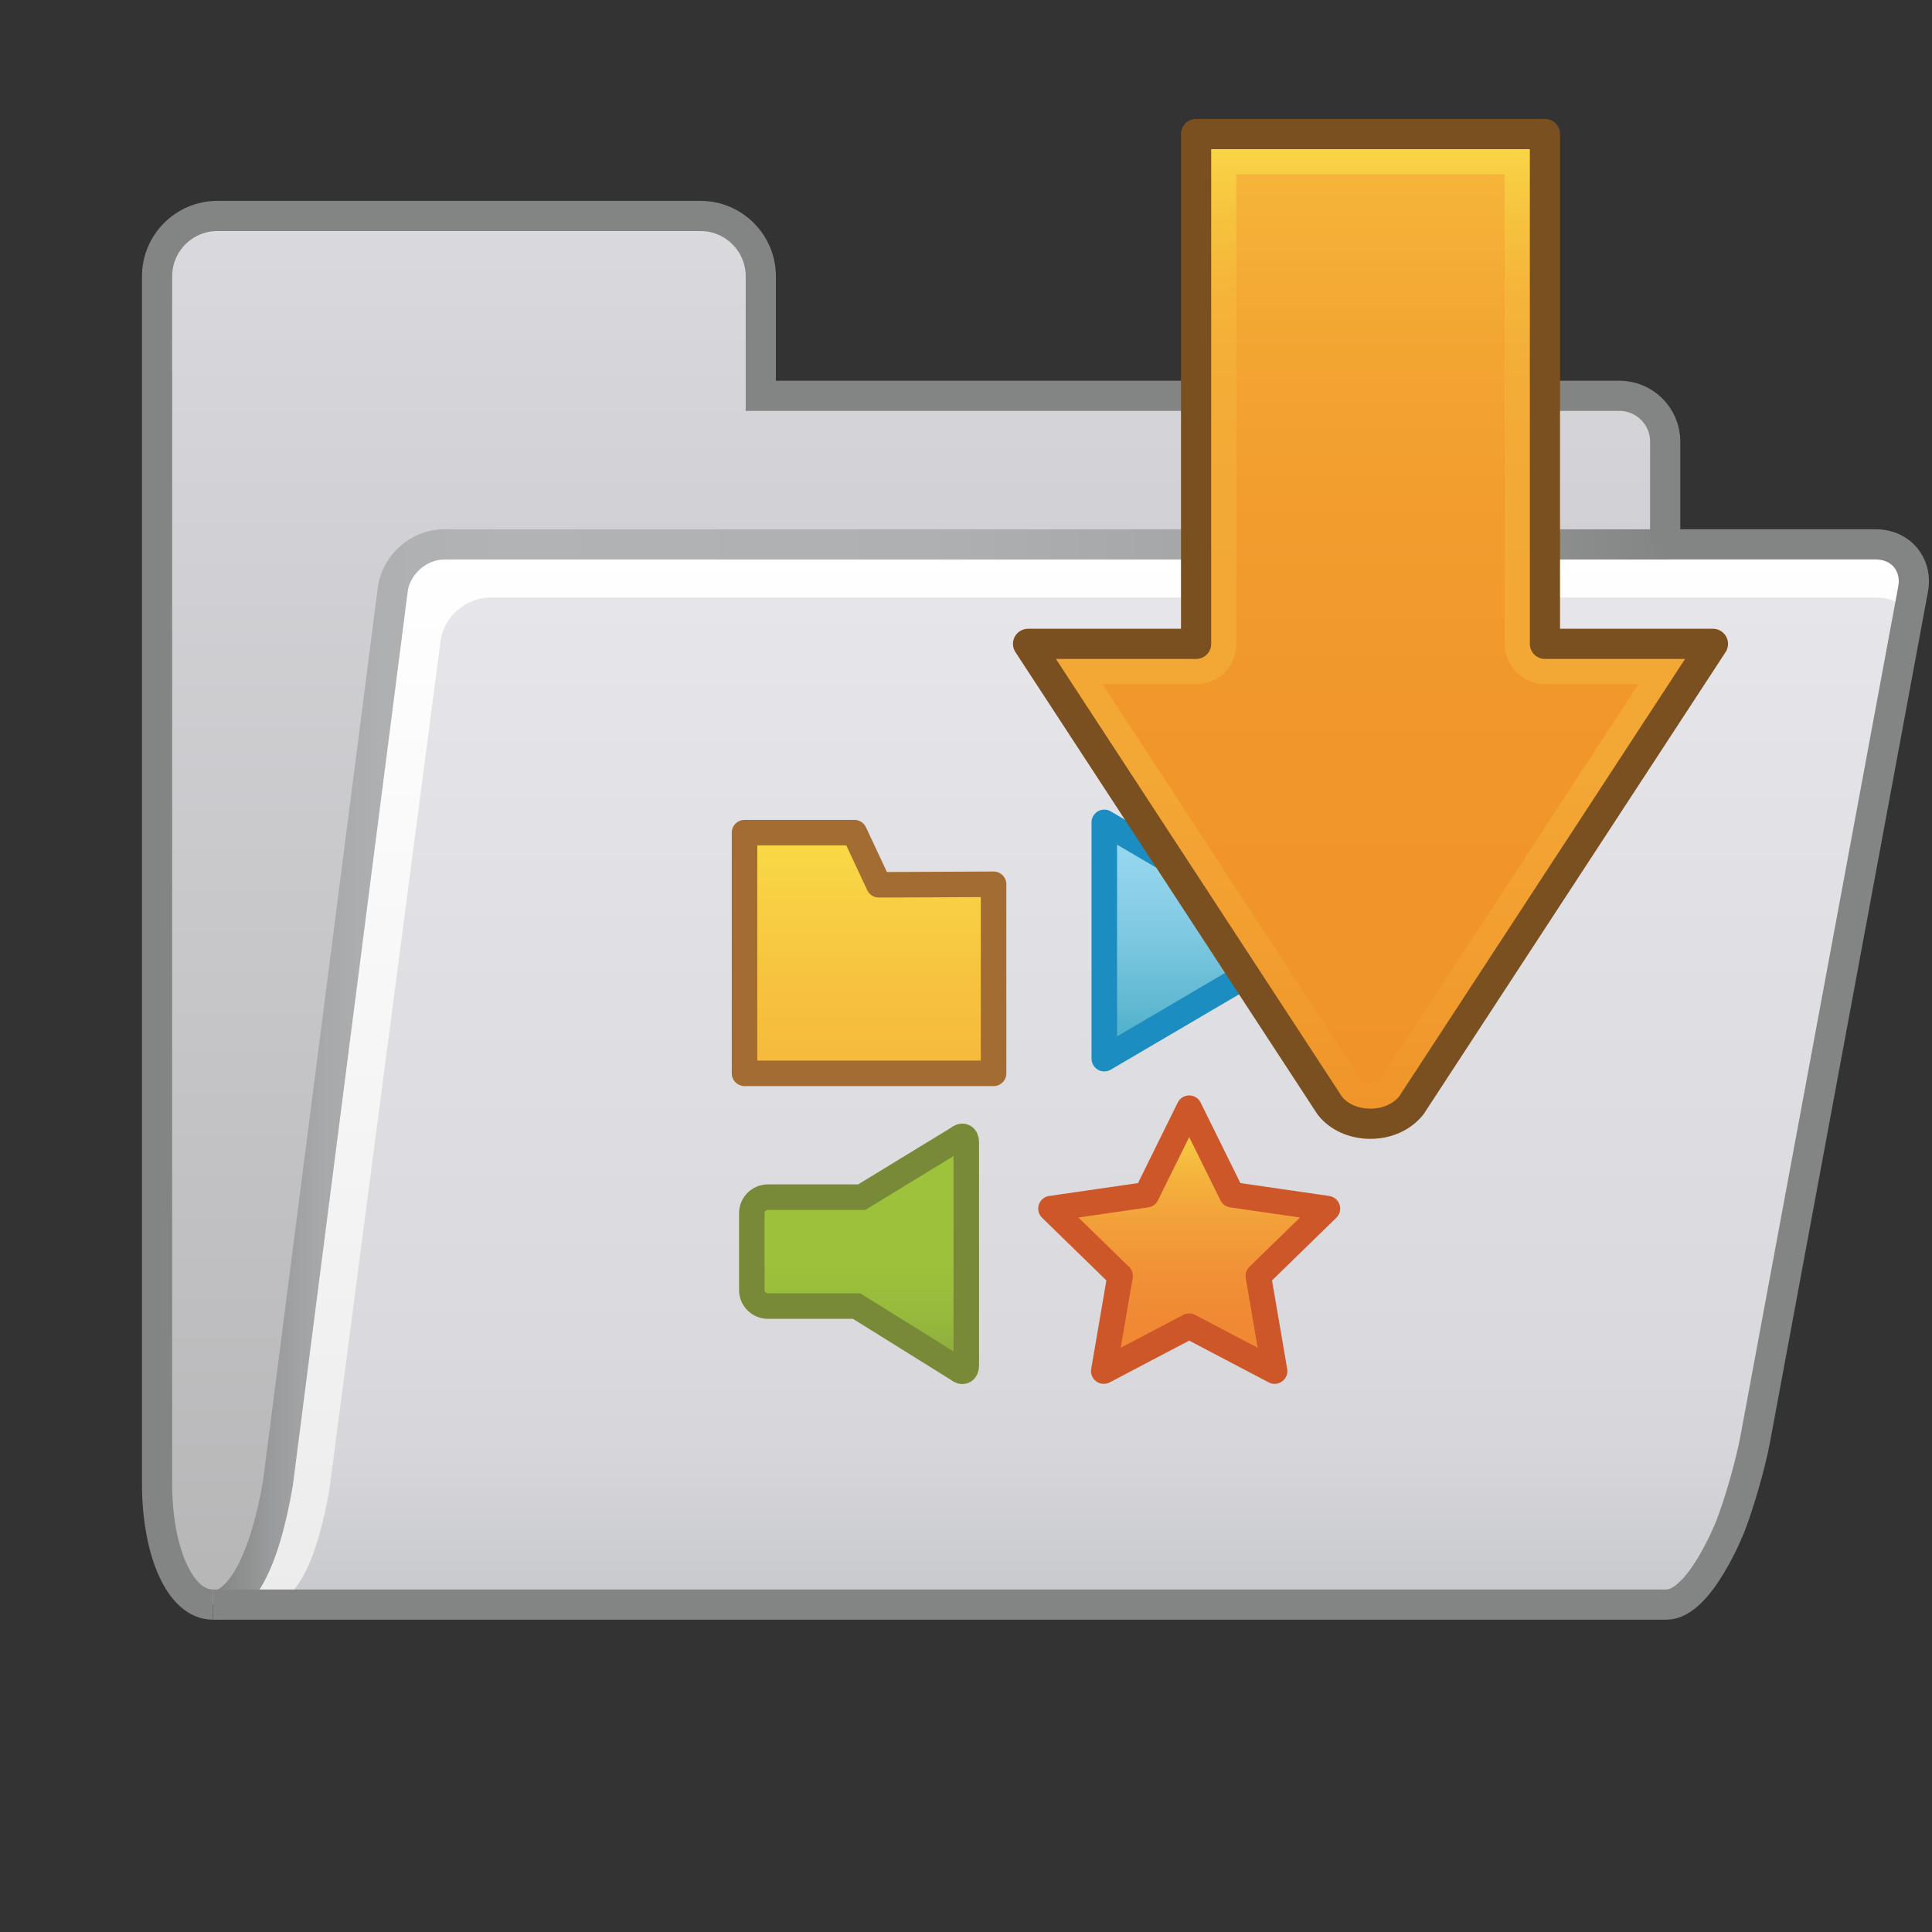 <?xml version="1.0" encoding="utf-8"?>
<!-- Generator: Adobe Illustrator 15.1.0, SVG Export Plug-In  -->
<!DOCTYPE svg>
<svg version="1.2" baseProfile="tiny"
	 xmlns="http://www.w3.org/2000/svg" xmlns:xlink="http://www.w3.org/1999/xlink" xmlns:a="http://ns.adobe.com/AdobeSVGViewerExtensions/3.0/"
	 x="0px" y="0px" width="96px" height="96px" viewBox="-7.055 -5.91 96 96" overflow="visible" xml:space="preserve">
<rect x="-7.055" y="-5.91" width="96" height="96" fill="#333333" stroke="none"/>
<defs>
</defs>
<g id="XMLID_3_">
	<path fill="none" stroke="#010101" stroke-miterlimit="10" d="M0.75,67.974"/>
	<linearGradient id="SVGID_1_" gradientUnits="userSpaceOnUse" x1="38.218" y1="73.821" x2="38.218" y2="4.821">
		<stop  offset="0" style="stop-color:#B7B6B7"/>
		<stop  offset="1" style="stop-color:#D9D9DE"/>
	</linearGradient>
	<path fill="url(#SVGID_1_)" d="M75.687,21.14v-5.114c0-1.247-1.021-2.268-2.268-2.268h-42.67V7.821c0-1.657-1.344-3-3-3H3.75
		c-1.657,0-3,1.343-3,3v60c0,3.313,1.116,6,2.772,6c1.657,0,2.657-2.682,3.228-6l5.71-44.432c0.159-1.237,1.31-2.249,2.557-2.249
		H75.687"/>
	<path fill="none" stroke="#010101" stroke-miterlimit="10" d="M0.75,67.974"/>
	<linearGradient id="SVGID_2_" gradientUnits="userSpaceOnUse" x1="45.781" y1="73.855" x2="45.781" y2="21.105">
		<stop  offset="0" style="stop-color:#ECECED"/>
		<stop  offset="1" style="stop-color:#FFFFFF"/>
	</linearGradient>
	<path fill="url(#SVGID_2_)" d="M3.493,73.774c1.657,0.001,2.66-2.679,3.235-5.997l5.76-44.425c0.161-1.237,1.312-2.248,2.559-2.246
		l71.136,0.08c1.246,0.001,2.079,1.006,1.851,2.232L80.143,65.63c-0.229,1.226-0.789,3.18-1.244,4.341c0,0-1.522,3.886-3.18,3.884
		l-71.45-0.08L3.493,73.774z"/>
	<linearGradient id="SVGID_3_" gradientUnits="userSpaceOnUse" x1="47.113" y1="73.821" x2="47.113" y2="23.778">
		<stop  offset="0" style="stop-color:#C7C8CC"/>
		<stop  offset="0.018" style="stop-color:#C9CACE"/>
		<stop  offset="0.143" style="stop-color:#D5D5DA"/>
		<stop  offset="0.258" style="stop-color:#D9D9DE"/>
		<stop  offset="1" style="stop-color:#E6E5E9"/>
	</linearGradient>
	<path fill="url(#SVGID_3_)" d="M6.184,73.821c1.605,0,2.574-2.547,3.126-5.699l5.53-42.207c0.154-1.175,1.268-2.136,2.476-2.136
		h68.896c1.208,0,2.016,0.953,1.795,2.118l-7.596,40.108c-0.22,1.164-0.761,3.021-1.2,4.124c0,0-1.47,3.692-3.075,3.692H6.935H6.184
		z"/>
	<g>
		<linearGradient id="SVGID_4_" gradientUnits="userSpaceOnUse" x1="3.663" y1="47.475" x2="75.866" y2="47.475">
			<stop  offset="0" style="stop-color:#838584"/>
			<stop  offset="0.01" style="stop-color:#898C8B"/>
			<stop  offset="0.038" style="stop-color:#9A9B9C"/>
			<stop  offset="0.072" style="stop-color:#A6A8A9"/>
			<stop  offset="0.115" style="stop-color:#AFB0B1"/>
			<stop  offset="0.203" style="stop-color:#B1B3B4"/>
			<stop  offset="0.49" style="stop-color:#AEB0B1"/>
			<stop  offset="0.68" style="stop-color:#A5A6A7"/>
			<stop  offset="0.842" style="stop-color:#969898"/>
			<stop  offset="0.987" style="stop-color:#848786"/>
			<stop  offset="1" style="stop-color:#838584"/>
		</linearGradient>
		<path fill="url(#SVGID_4_)" d="M3.663,73.12c0.725-0.28,1.739-1.882,2.349-5.425l5.705-44.401c0.209-1.628,1.659-2.903,3.3-2.903
			h60.849v1.5H15.017c-0.871,0-1.701,0.73-1.813,1.594l-5.71,44.433c-0.735,4.274-1.954,6.455-3.722,6.642L3.663,73.12z"/>
	</g>
	<path fill="none" stroke="#838584" stroke-width="1.5" stroke-miterlimit="10" d="M75.687,21.14v-5.114
		c0-1.247-1.021-2.268-2.268-2.268h-42.67V7.821c0-1.657-1.344-3-3-3H3.75c-1.657,0-3,1.343-3,3v60c0,3.313,1.116,6,2.772,6"/>
	<path fill="none" stroke="#838584" stroke-width="1.5" stroke-miterlimit="10" d="M75.819,21.14h10.332
		c1.248,0,2.082,1.003,1.854,2.229l-7.842,42.223c-0.228,1.226-0.785,3.18-1.239,4.342c0,0-1.519,3.887-3.175,3.887H3.522"/>
</g>
<g id="XMLID_2_">
	<linearGradient id="SVGID_5_" gradientUnits="userSpaceOnUse" x1="35.631" y1="62.228" x2="35.631" y2="50.556">
		<stop  offset="0" style="stop-color:#85A53D"/>
		<stop  offset="0.103" style="stop-color:#8FB03D"/>
		<stop  offset="0.25" style="stop-color:#98BA3C"/>
		<stop  offset="0.455" style="stop-color:#9DC13B"/>
		<stop  offset="1" style="stop-color:#9FC23B"/>
	</linearGradient>
	<path fill="url(#SVGID_5_)" stroke="#788A38" stroke-width="1.268" stroke-miterlimit="10" d="M40.537,50.663l-4.773,2.913h-4.665
		c-0.438,0-0.797,0.359-0.797,0.797v3.819c0,0.438,0.359,0.796,0.797,0.796h4.41l5.028,3.133c0.232,0.2,0.423,0.112,0.423-0.193
		v-11.07C40.96,50.55,40.77,50.463,40.537,50.663z"/>
	<linearGradient id="SVGID_6_" gradientUnits="userSpaceOnUse" x1="52.815" y1="34.953" x2="52.815" y2="46.695">
		<stop  offset="0" style="stop-color:#98DAF1"/>
		<stop  offset="0.194" style="stop-color:#92D4EC"/>
		<stop  offset="0.461" style="stop-color:#80C9E2"/>
		<stop  offset="0.769" style="stop-color:#62B9D2"/>
		<stop  offset="1" style="stop-color:#42ACC6"/>
	</linearGradient>
	
		<polygon fill="url(#SVGID_6_)" stroke="#1C8DC0" stroke-width="1.268" stroke-linecap="round" stroke-linejoin="round" stroke-miterlimit="10" points="
		57.814,40.824 47.817,34.953 47.817,46.695 	"/>
	<linearGradient id="SVGID_7_" gradientUnits="userSpaceOnUse" x1="52.036" y1="49.155" x2="52.036" y2="62.219">
		<stop  offset="0" style="stop-color:#F9DB47"/>
		<stop  offset="0.105" style="stop-color:#F7CA43"/>
		<stop  offset="0.276" style="stop-color:#F4B13D"/>
		<stop  offset="0.451" style="stop-color:#F29E39"/>
		<stop  offset="0.628" style="stop-color:#F19136"/>
		<stop  offset="0.809" style="stop-color:#F08934"/>
		<stop  offset="1" style="stop-color:#F08734"/>
	</linearGradient>
	
		<polygon fill="url(#SVGID_7_)" stroke="#CD5728" stroke-width="1.268" stroke-linecap="round" stroke-linejoin="round" stroke-miterlimit="10" points="
		52.035,49.155 54.158,53.456 58.904,54.145 55.47,57.492 56.28,62.218 52.035,59.988 47.791,62.218 48.602,57.492 45.167,54.145 
		49.913,53.456 	"/>
	<linearGradient id="SVGID_8_" gradientUnits="userSpaceOnUse" x1="36.128" y1="35.464" x2="36.128" y2="47.424">
		<stop  offset="0" style="stop-color:#F9DB47"/>
		<stop  offset="0.186" style="stop-color:#F8D344"/>
		<stop  offset="0.699" style="stop-color:#F7C03E"/>
		<stop  offset="1" style="stop-color:#F6B93C"/>
	</linearGradient>
	
		<polygon fill="url(#SVGID_8_)" stroke="#A36C33" stroke-width="1.268" stroke-linecap="round" stroke-linejoin="round" stroke-miterlimit="10" points="
		42.316,38.029 42.316,47.424 29.94,47.424 29.94,35.464 35.4,35.464 36.614,38.055 	"/>
</g>
<g id="XMLID_1_">
	<linearGradient id="SVGID_9_" gradientUnits="userSpaceOnUse" x1="61.045" y1="0.75" x2="61.045" y2="49.93">
		<stop  offset="0" style="stop-color:#F6B93C"/>
		<stop  offset="0.034" style="stop-color:#F6B53A"/>
		<stop  offset="0.202" style="stop-color:#F3A633"/>
		<stop  offset="0.393" style="stop-color:#F29C2E"/>
		<stop  offset="0.623" style="stop-color:#F1962B"/>
		<stop  offset="1" style="stop-color:#F0942A"/>
	</linearGradient>
	<path fill="url(#SVGID_9_)" d="M69.712,26.083V0.75H52.378v25.333h-8.349l14.984,22.932c0.908,1.188,3.064,1.25,4.062,0
		l14.985-22.932H69.712z"/>
	<g>
		<linearGradient id="SVGID_10_" gradientUnits="userSpaceOnUse" x1="61.045" y1="0.75" x2="61.045" y2="49.93">
			<stop  offset="0" style="stop-color:#F9DB47"/>
			<stop  offset="0.026" style="stop-color:#F8D244"/>
			<stop  offset="0.083" style="stop-color:#F6C33E"/>
			<stop  offset="0.15" style="stop-color:#F5B63A"/>
			<stop  offset="0.232" style="stop-color:#F3AE37"/>
			<stop  offset="0.346" style="stop-color:#F3A936"/>
			<stop  offset="0.65" style="stop-color:#F3A735"/>
			<stop  offset="1" style="stop-color:#F0942A"/>
		</linearGradient>
		<path fill="url(#SVGID_10_)" d="M61.041,49.929c-0.832,0-1.59-0.342-2.027-0.914L45.039,27.63c-0.2-0.307-0.217-0.7-0.041-1.023
			c0.174-0.323,0.512-0.524,0.879-0.524h6.501V1.75c0-0.552,0.448-1,1-1h15.334c0.552,0,1,0.448,1,1v24.333h6.501
			c0.367,0,0.704,0.201,0.879,0.524c0.175,0.323,0.158,0.716-0.043,1.023L63.075,49.016c-0.02,0.03-0.041,0.06-0.063,0.087
			C62.594,49.613,61.838,49.929,61.041,49.929z M60.647,47.856c0.022,0,0.171,0.073,0.394,0.073l0,0c0.2,0,0.355-0.06,0.42-0.099
			l12.903-19.748h-4.652c-1.103,0-2-0.897-2-2V2.75H54.378v23.333c0,1.103-0.897,2-2,2h-4.653l12.921,19.778
			C60.644,47.858,60.645,47.856,60.647,47.856z"/>
	</g>
	<path fill="none" stroke="#7B5020" stroke-width="1.5" stroke-linecap="round" stroke-linejoin="round" stroke-miterlimit="10" d="
		M69.712,26.083V0.75H52.378v25.333h-8.349l14.984,22.932c0.908,1.188,3.064,1.25,4.062,0l14.985-22.932H69.712z"/>
</g>
</svg>

